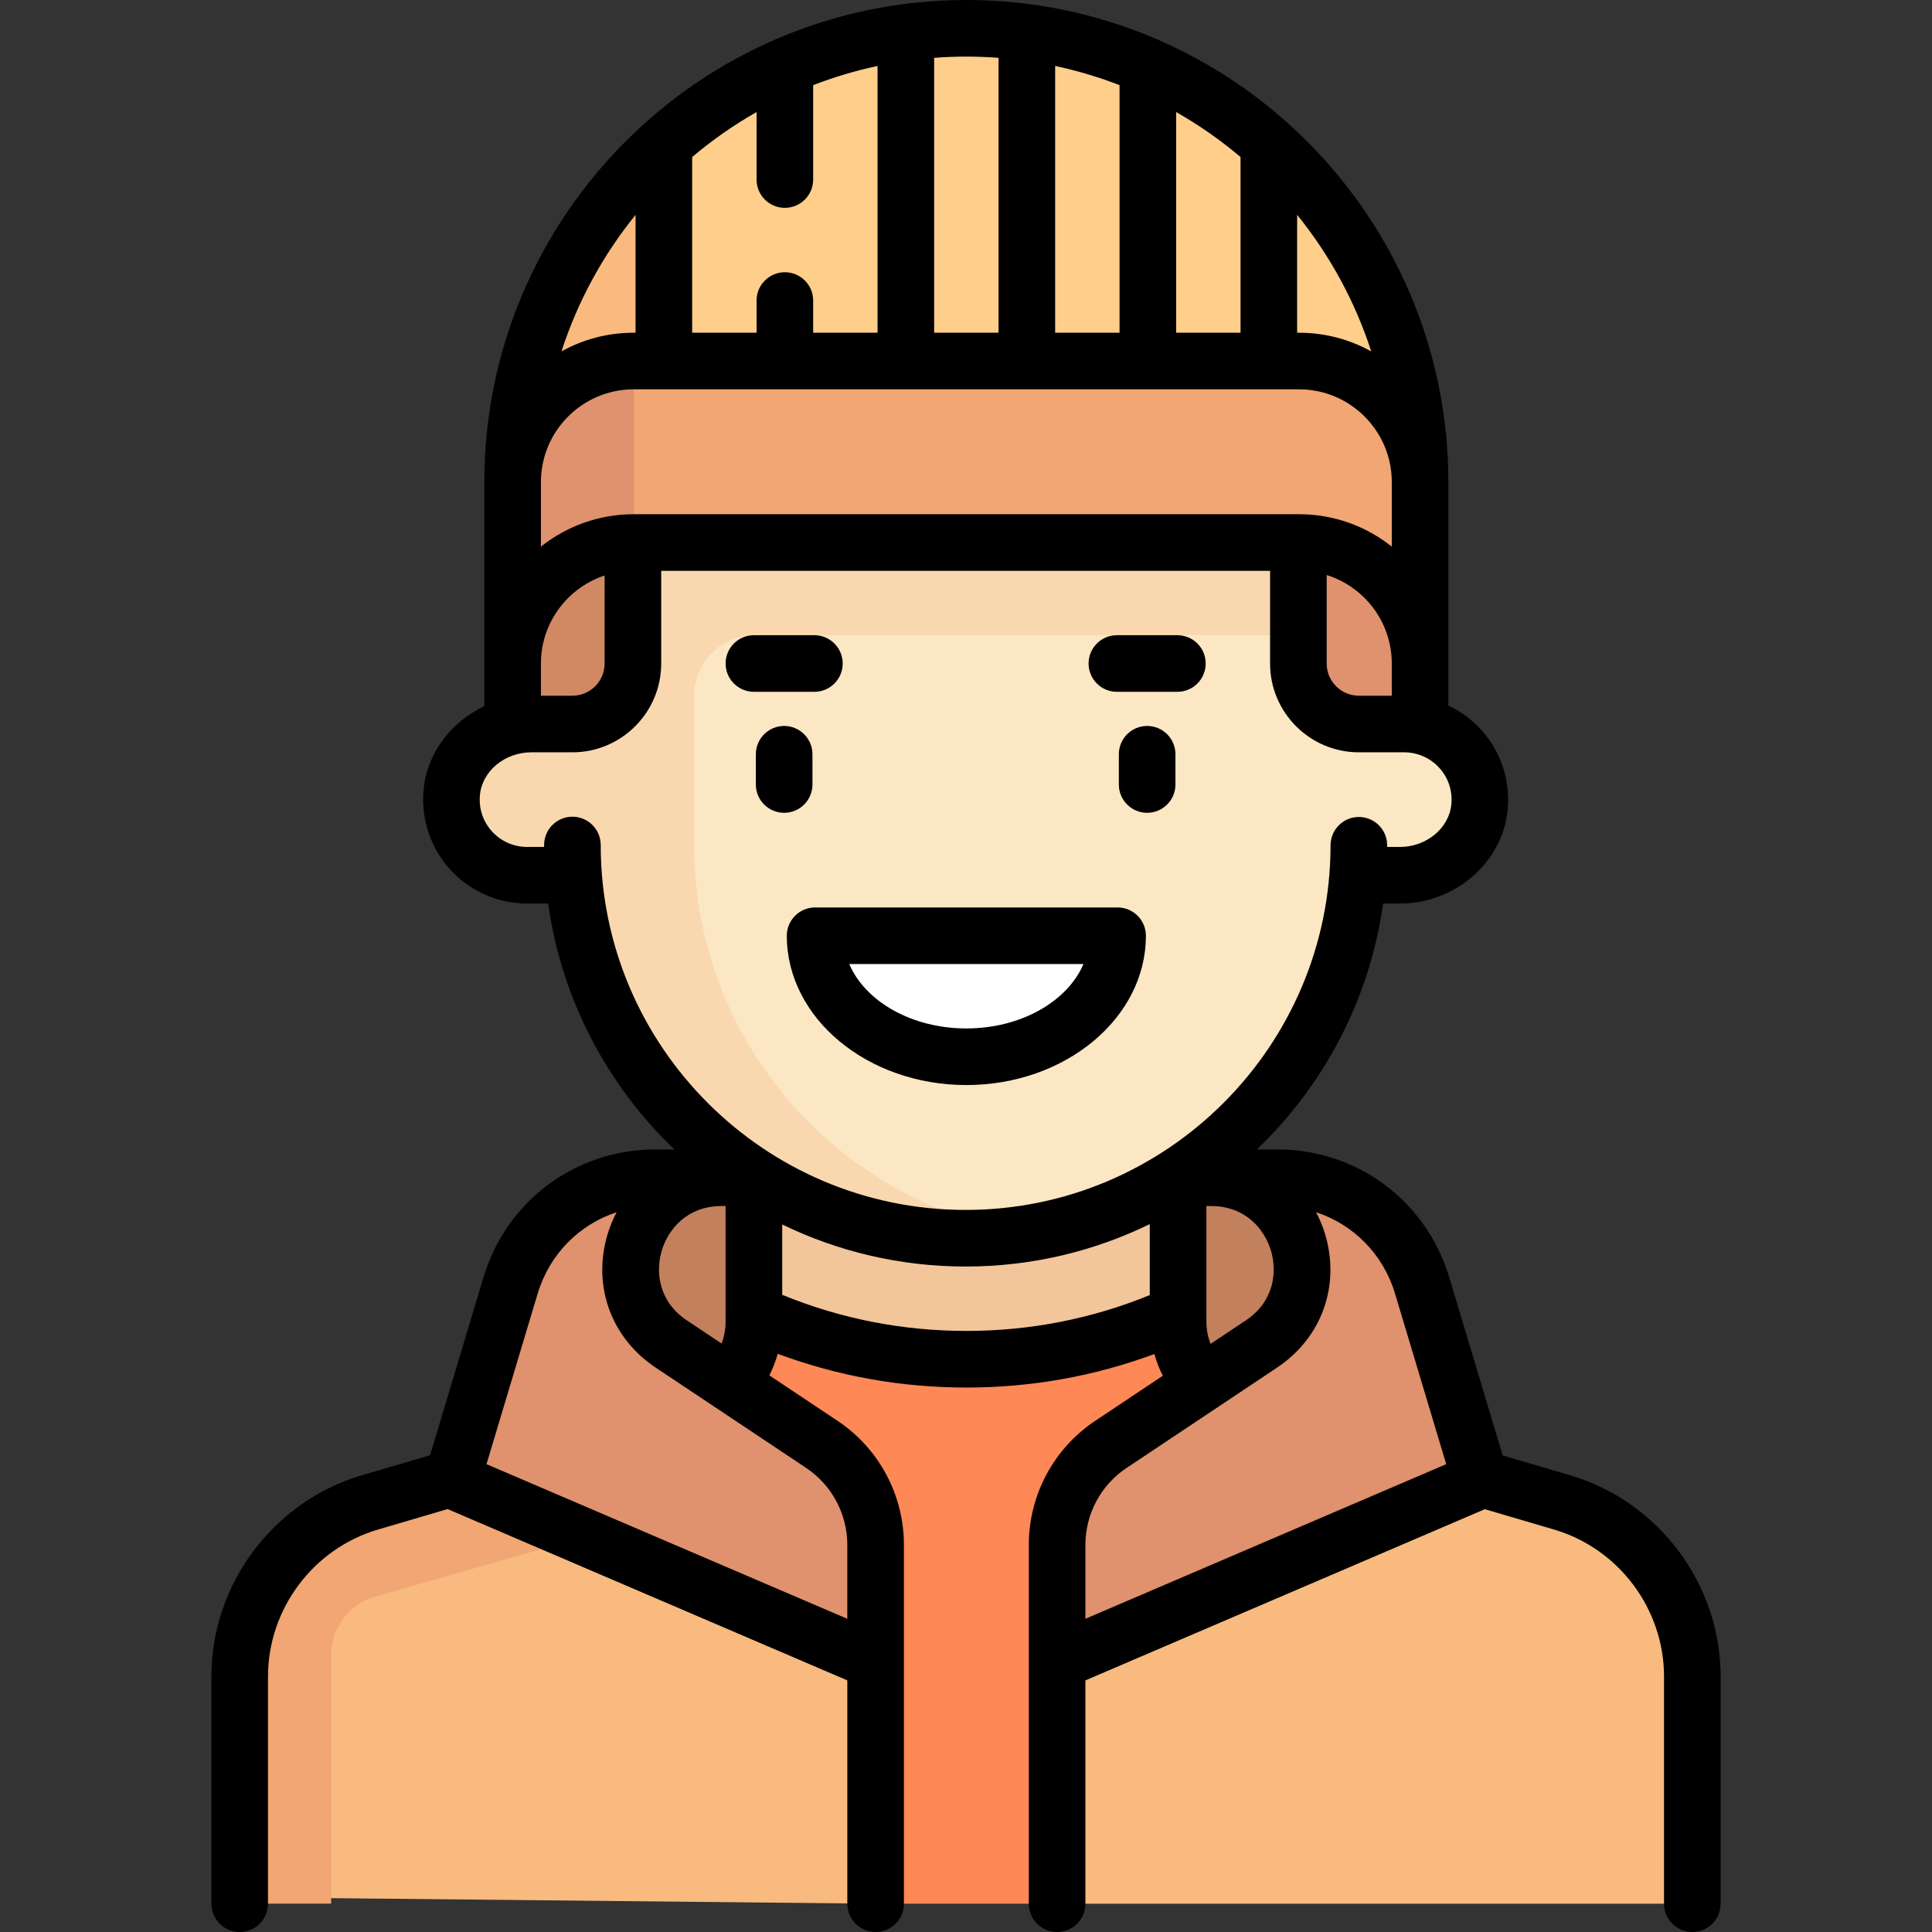 <svg id="Capa_1" enable-background="new 0 0 512 512" height="512" viewBox="0 0 512 512" width="512" xmlns="http://www.w3.org/2000/svg"><rect x="0" y="0" width="512" height="512" fill="#333333" stroke="none"/><g><g><path d="m328.239 312.113h-144.29c-17.709 0-32.065 14.356-32.065 32.065v40.081h208.419v-40.081c.001-17.709-14.355-32.065-32.064-32.065z" fill="#c2805d"/><path d="m321.598 369.601c-6.013-6.014-9.391-14.169-9.391-22.673v-58.864h-112.226v58.864c0 8.504-3.378 16.659-9.391 22.673l-14.657 14.657 24.048 24.048h112.226l24.048-24.048z" fill="#f2c59a"/><path d="m312.31 347.973c-17.155 7.789-36.148 12.237-56.216 12.237s-39.061-4.448-56.216-12.237c-.268 8.12-3.525 15.865-9.288 21.628l-14.657 14.657 56.113 120.242h48.097l56.113-120.242-14.657-14.657c-5.764-5.763-9.021-13.508-9.289-21.628z" fill="#ff8857"/><path d="m280.142 440.371 24.048-32.065 88.177-16.032 27.043 7.727c17.207 4.916 29.07 20.643 29.07 38.539v65.959l-168.338.001z" fill="#f8ba7e"/><path d="m294.421 382.755 39.877-26.584c19.798-13.198 10.454-44.058-13.34-44.058h17.541c17.7 0 33.304 11.61 38.39 28.563l15.479 51.598-112.226 48.097v-30.936c0-10.722 5.358-20.733 14.279-26.68z" fill="#e0916d"/><path d="m232.046 440.371-24.048-32.065-88.177-16.032-27.043 7.727c-17.207 4.916-29.07 20.643-29.07 38.539l24.048 64.487 144.29 1.474z" fill="#f8ba7e"/><path d="m87.755 503.026v-64.487c0-7.121 4.782-13.46 11.628-15.417l58.3-16.657 15.629-4.465-53.492-9.726-27.043 7.726c-17.207 4.916-29.07 20.643-29.07 38.538v65.959h24.04z" fill="#f1a673"/><path d="m217.767 382.755-39.877-26.584c-19.798-13.198-10.454-44.058 13.34-44.058h-17.541c-17.7 0-33.304 11.61-38.39 28.563l-15.479 51.598 112.226 48.097v-30.936c0-10.722-5.358-20.733-14.279-26.68z" fill="#e0916d"/><path d="m135.852 199.887h48.097v-72.145c-26.563 0-48.097 21.534-48.097 48.097z" fill="#d18964"/><path d="m376.336 199.887h-48.097v-72.145c26.563 0 48.097 21.534 48.097 48.097z" fill="#e0916d"/><path d="m371.185 191.871h-10.881c-8.854 0-16.032-7.178-16.032-16.032v-40.081h-176.355v40.081c0 8.854-7.178 16.032-16.032 16.032h-10.881c-10.483 0-20.035 7.542-21.08 17.973-1.201 11.996 8.187 22.108 19.937 22.108h12.429c4.106 53.795 48.957 96.194 103.805 96.194s99.699-42.398 103.805-96.194h12.429c11.75 0 21.138-10.112 19.936-22.108-1.045-10.431-10.598-17.973-21.08-17.973z" fill="#fbe7c3"/><path d="m183.949 223.935v-39.565c0-8.854 7.178-16.032 16.032-16.032h144.29v-32.579h-176.354v40.081c0 8.854-7.178 16.032-16.032 16.032h-10.881c-10.483 0-20.035 7.542-21.079 17.973-1.201 11.996 8.186 22.108 19.936 22.108h12.429c4.106 53.795 48.957 96.194 103.805 96.194 5.483 0 10.83-.534 16.083-1.351-49.948-7.71-88.229-50.756-88.229-102.861z" fill="#f9d8af"/><path d="m225.862 247.984c-5.58 0-9.797 5.699-7.521 10.793 5.539 12.399 20.351 21.272 37.753 21.272s32.214-8.873 37.753-21.272c2.276-5.094-1.942-10.793-7.521-10.793z" fill="#fff"/><path d="m256.094 7.5c-66.408 0-120.242 53.834-120.242 120.242h240.484c0-66.408-53.834-120.242-120.242-120.242z" fill="#ffce8a"/><path d="m135.852 127.742h40.081v-89.444c-24.547 22.015-40.081 53.876-40.081 89.444z" fill="#f8ba7e"/><path d="m344.271 95.677h-176.354c-17.709 0-32.065 14.356-32.065 32.065v48.097c0-17.709 14.356-32.065 32.065-32.065h176.355c17.709 0 32.065 14.356 32.065 32.065v-48.097c-.001-17.709-14.356-32.065-32.066-32.065z" fill="#f1a673"/><path d="m135.852 127.742v48.097c0-17.709 14.356-32.065 32.065-32.065v-48.097c-17.709 0-32.065 14.356-32.065 32.065z" fill="#e0916d"/></g><g><path d="m215.309 207.902v-8.016c0-4.142-3.358-7.5-7.5-7.5s-7.5 3.358-7.5 7.5v8.016c0 4.142 3.358 7.5 7.5 7.5s7.5-3.358 7.5-7.5z"/><path d="m304.003 192.386c-4.142 0-7.5 3.358-7.5 7.5v8.016c0 4.142 3.358 7.5 7.5 7.5s7.5-3.358 7.5-7.5v-8.016c0-4.142-3.358-7.5-7.5-7.5z"/><path d="m199.793 183.337h16.032c4.142 0 7.5-3.358 7.5-7.5s-3.358-7.5-7.5-7.5h-16.032c-4.142 0-7.5 3.358-7.5 7.5s3.358 7.5 7.5 7.5z"/><path d="m295.987 183.337h16.032c4.142 0 7.5-3.358 7.5-7.5s-3.358-7.5-7.5-7.5h-16.032c-4.142 0-7.5 3.358-7.5 7.5s3.358 7.5 7.5 7.5z"/><path d="m416.072 390.955-17.844-5.248-14.156-47.186c-6.084-20.281-24.399-33.908-45.574-33.908h-5.417c17.731-16.97 29.901-39.708 33.456-65.163h4.459c14.617 0 27.154-10.861 28.542-24.727.778-7.771-1.765-15.531-6.975-21.288-2.474-2.734-5.454-4.907-8.729-6.444v-59.25c.002-70.436-57.303-127.741-127.74-127.741s-127.742 57.305-127.742 127.742v59.408c-8.727 4.085-15.111 12.283-16.079 21.945-.778 7.771 1.764 15.53 6.974 21.289 5.214 5.762 12.659 9.067 20.426 9.067h5.598c3.552 25.457 15.717 48.194 33.446 65.163h-5.026c-21.175 0-39.489 13.627-45.574 33.908l-14.138 47.125-18.05 5.309c-23.498 6.912-39.909 28.845-39.909 53.338v60.206c0 4.142 3.358 7.5 7.5 7.5s7.5-3.358 7.5-7.5v-60.206c0-17.885 11.983-33.901 29.142-38.947l18.455-5.428 105.929 45.399v59.182c0 4.142 3.358 7.5 7.5 7.5s7.5-3.358 7.5-7.5v-95.065c0-13.259-6.586-25.565-17.618-32.919l-18.039-12.026c.932-1.833 1.66-3.75 2.213-5.719 15.95 5.929 32.72 8.94 49.993 8.94 17.211 0 33.924-2.989 49.823-8.876.561 1.981 1.295 3.91 2.239 5.751l-17.896 11.931c-11.032 7.354-17.618 19.661-17.618 32.919v95.064c0 4.142 3.358 7.5 7.5 7.5s7.5-3.358 7.5-7.5v-59.183l105.853-45.366 18.344 5.395c17.158 5.046 29.142 21.062 29.142 38.947v60.206c0 4.142 3.358 7.5 7.5 7.5s7.5-3.358 7.5-7.5v-60.206c-.001-24.493-16.412-46.426-39.91-53.338zm-272.72-215.116c0-10.86 7.087-20.091 16.876-23.326v23.324c0 4.705-3.828 8.532-8.532 8.532h-8.344zm24.565-39.565c-9.276 0-17.811 3.218-24.564 8.584v-17.116c0-13.545 11.02-24.564 24.564-24.564h176.355c13.545 0 24.564 11.02 24.564 24.564v17.116c-6.754-5.366-15.288-8.584-24.564-8.584zm15.515-94.66c5.295-4.474 11.004-8.472 17.065-11.922v17.889c0 4.142 3.358 7.5 7.5 7.5s7.5-3.358 7.5-7.5v-25.016c5.494-2.128 11.195-3.836 17.064-5.087v70.699h-17.064v-8.532c0-4.142-3.358-7.5-7.5-7.5s-7.5 3.358-7.5 7.5v8.532h-17.065zm145.323 46.563h-17.065v-58.486c6.061 3.45 11.77 7.447 17.064 11.921v46.565zm-32.065 0h-17.064v-70.699c5.869 1.251 11.57 2.959 17.064 5.087zm54.893 64.209c9.985 3.12 17.252 12.454 17.252 23.453v8.531h-8.72c-4.705 0-8.532-3.828-8.532-8.532zm11.806-59.268c-5.671-3.144-12.187-4.94-19.118-4.94h-.517v-31.246c8.614 10.642 15.33 22.876 19.635 36.186zm-107.295-78.118c2.87 0 5.715.109 8.532.321v72.856h-17.064v-72.856c2.817-.212 5.662-.321 8.532-.321zm-87.662 41.934v31.243h-.516c-6.93 0-13.447 1.797-19.118 4.94 4.306-13.309 11.022-25.542 19.634-36.183zm-9.236 167c0-4.142-3.358-7.5-7.5-7.5s-7.5 3.358-7.5 7.5v.516h-4.524c-3.537 0-6.928-1.506-9.303-4.131-2.407-2.66-3.533-6.115-3.17-9.729.63-6.292 6.611-11.22 13.617-11.22h10.88c12.976 0 23.532-10.557 23.532-23.532v-24.563h161.355v24.563c0 12.976 10.557 23.532 23.532 23.532h12.024c3.537 0 6.927 1.505 9.303 4.13 2.407 2.66 3.533 6.115 3.171 9.729-.63 6.292-6.611 11.221-13.617 11.221h-3.385v-.439c0-4.141-3.356-7.499-7.497-7.5-.001 0-.002 0-.003 0-4.14 0-7.497 3.354-7.5 7.495-.039 53.286-43.421 96.638-96.706 96.638-53.325 0-96.709-43.384-96.709-96.71zm65.349 185.501v19.562l-95.618-40.98 13.556-45.186c3.138-10.46 11.03-18.331 20.928-21.581-.947 1.811-1.758 3.728-2.376 5.769-4.121 13.611.862 27.503 12.695 35.392l39.877 26.584c6.849 4.567 10.938 12.208 10.938 20.44zm-42.495-59.504c-7.533-5.022-8.379-12.883-6.659-18.565s6.784-11.753 15.838-11.753h1.063v30.618c0 2.015-.37 3.975-1.065 5.819zm25.243-6.797v-18.637c14.705 7.137 31.199 11.146 48.613 11.146 17.486 0 34.047-4.045 48.801-11.243v18.809c-15.417 6.299-31.745 9.5-48.613 9.5-16.938 0-33.33-3.225-48.801-9.575zm112.414 7.096v-30.618h1.251c9.054 0 14.118 6.071 15.838 11.752 1.721 5.682.875 13.543-6.658 18.565l-9.329 6.219c-.719-1.872-1.102-3.866-1.102-5.918zm-32.064 78.767v-19.562c0-8.232 4.089-15.873 10.938-20.439l39.878-26.584c11.833-7.889 16.815-21.781 12.694-35.393-.618-2.041-1.429-3.958-2.376-5.768 9.899 3.25 17.79 11.121 20.929 21.581l13.556 45.186z"/><path d="m296.175 240.484h-80.162c-4.142 0-7.5 3.358-7.5 7.5 0 21.816 21.345 39.564 47.581 39.564s47.581-17.749 47.581-39.564c0-4.142-3.358-7.5-7.5-7.5zm-40.081 32.064c-14.498 0-26.814-7.176-31.028-17.064h62.056c-4.214 9.889-16.53 17.064-31.028 17.064z"/></g></g></svg>